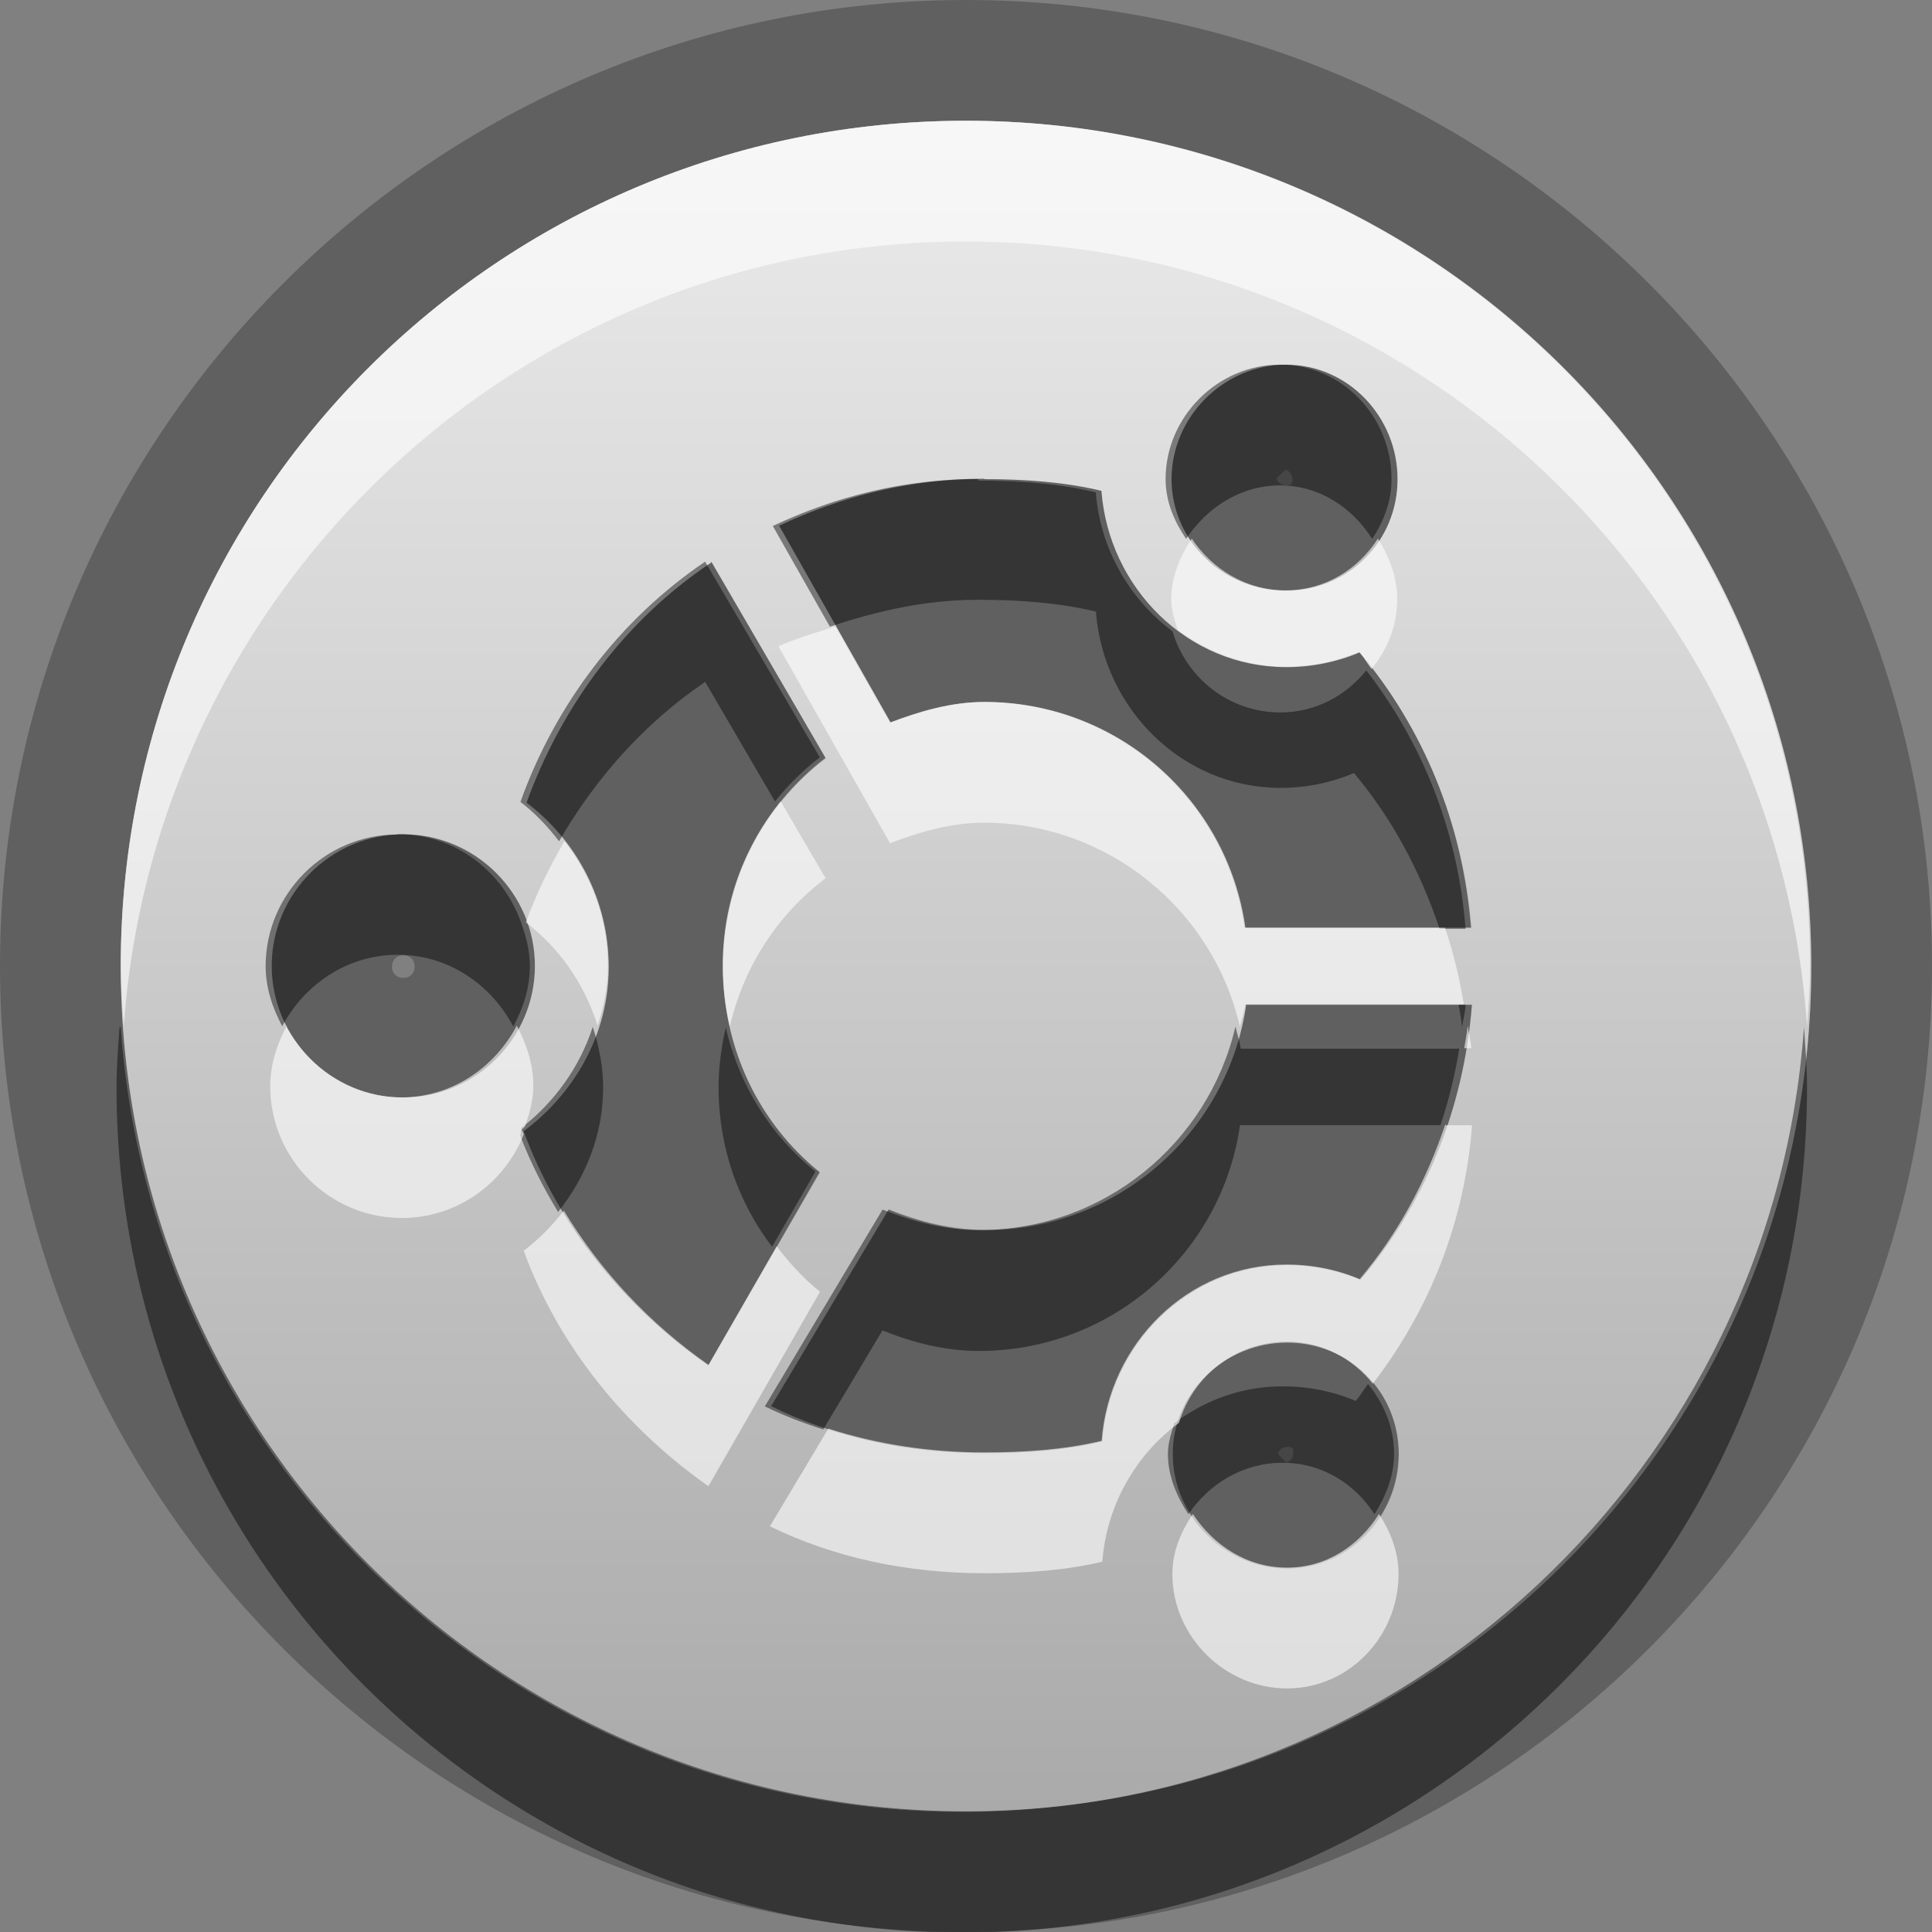 <?xml version="1.0" encoding="UTF-8"?>
<svg width="16" height="16" version="1.1" xmlns="http://www.w3.org/2000/svg">
 <rect width="100%" height="100%" fill="#808080" stroke="none"/>
 <defs>
  <linearGradient id="gr0" x1="8" x2="8" y1="1" y2="15" gradientUnits="userSpaceOnUse">
   <stop stop-color="#ebebeb" offset="0"/>
   <stop stop-color="#aaa" offset="1"/>
  </linearGradient>
 </defs>
 <path d="m8 0c-4.41 0-8 3.59-8 8s3.59 8 8 8 8-3.59 8-8-3.59-8-8-8zm0 1c3.87 0 7 3.13 7 7s-3.13 7-7 7-7-3.13-7-7 3.13-7 7-7zm2.65 2.02c-0.515 0-0.947 0.432-0.947 0.947s0.432 0.924 0.947 0.924 0.924-0.408 0.924-0.924-0.408-0.947-0.924-0.947zm0 0.871c0.013 0 0.053 0.032 0.053 0.076s-0.009 0.053-0.053 0.053c-0.044 0-0.076-0.04-0.076-0.053 0-0.013 0.064-0.076 0.076-0.076zm-2.5 0.076c-0.614 0-1.18 0.144-1.7 0.389l0.924 1.63c0.241-0.092 0.505-0.17 0.777-0.17 1.1 0 2.01 0.814 2.16 1.87h1.87c-0.067-0.869-0.395-1.66-0.924-2.29-0.186 0.079-0.393 0.123-0.607 0.123-0.819 0-1.47-0.656-1.53-1.46-0.305-0.074-0.644-0.098-0.973-0.098zm-2.26 0.684c-0.705 0.477-1.24 1.18-1.53 1.99 0.411 0.313 0.68 0.803 0.68 1.36 0 0.561-0.287 1.05-0.705 1.36 0.29 0.793 0.846 1.47 1.53 1.95l0.924-1.61c-0.497-0.399-0.803-1.01-0.803-1.7 0-0.706 0.33-1.33 0.852-1.73l-0.949-1.62zm-2.55 2.26c-0.601 0-1.09 0.492-1.09 1.09s0.492 1.09 1.09 1.09 1.09-0.492 1.09-1.09-0.492-1.09-1.09-1.09zm0 1c0.055 0 0.094 0.038 0.094 0.094 0 0.055-0.038 0.094-0.094 0.094-0.055 0-0.094-0.038-0.094-0.094 0-0.055 0.038-0.094 0.094-0.094zm6.98 0.41c-0.15 1.06-1.07 1.87-2.16 1.87-0.286 0-0.551-0.07-0.801-0.17l-0.975 1.63c0.536 0.262 1.14 0.389 1.78 0.389 0.328 0 0.667-0.022 0.973-0.096 0.061-0.803 0.713-1.46 1.53-1.46 0.215 0 0.421 0.042 0.607 0.121 0.529-0.63 0.857-1.41 0.924-2.28h-1.87zm0.34 2.79c-0.515 0-0.949 0.408-0.949 0.924 0 0.515 0.434 0.947 0.949 0.947s0.924-0.432 0.924-0.947c0-0.515-0.408-0.924-0.924-0.924zm0 0.871c0.044 0 0.051 0.009 0.051 0.053 0 0.044-0.038 0.076-0.051 0.076s-0.076-0.063-0.076-0.076 0.032-0.053 0.076-0.053z" opacity=".25"/>
 <path d="m8 1c-3.87 0-7 3.13-7 7s3.13 7 7 7 7-3.13 7-7-3.13-7-7-7zm2.65 2.02c0.515 0 0.924 0.433 0.924 0.948s-0.408 0.924-0.924 0.924-0.948-0.408-0.948-0.924 0.433-0.948 0.948-0.948zm-2.5 0.948c0.328 0 0.667 0.023 0.972 0.097 0.061 0.803 0.713 1.46 1.53 1.46 0.215 0 0.421-0.043 0.608-0.122 0.529 0.63 0.856 1.42 0.924 2.28h-1.87c-0.148-1.06-1.06-1.87-2.16-1.87-0.273 0-0.537 0.079-0.778 0.17l-0.924-1.63c0.522-0.245 1.09-0.389 1.7-0.389zm-2.26 0.681 0.948 1.63c-0.521 0.398-0.85 1.02-0.85 1.73 0 0.686 0.305 1.3 0.802 1.7l-0.924 1.6c-0.685-0.477-1.24-1.15-1.53-1.94 0.418-0.312 0.705-0.8 0.705-1.36 0-0.556-0.27-1.05-0.681-1.36 0.295-0.813 0.825-1.52 1.53-1.99zm-2.55 2.26c0.601 0 1.09 0.492 1.09 1.09 0 0.601-0.492 1.09-1.09 1.09-0.601 0-1.09-0.492-1.09-1.09 0-0.601 0.492-1.09 1.09-1.09zm6.98 1.41h1.87c-0.067 0.869-0.395 1.66-0.924 2.28-0.186-0.079-0.393-0.122-0.608-0.122-0.818 0-1.47 0.656-1.53 1.46-0.305 0.074-0.644 0.097-0.972 0.097-0.636 0-1.24-0.127-1.77-0.389l0.973-1.63c0.25 0.1 0.516 0.17 0.802 0.17 1.1 0 2.01-0.814 2.16-1.87zm0.34 2.8c0.515 0 0.924 0.408 0.924 0.924 0 0.515-0.408 0.948-0.924 0.948s-0.948-0.433-0.948-0.948 0.433-0.924 0.948-0.924z" fill="url(#gr0)"/>
 <path d="m10.6 3.02c-0.515 0-0.947 0.432-0.947 0.947 0 0.188 0.072 0.351 0.17 0.496 0.171-0.259 0.45-0.443 0.777-0.443 0.327 0 0.6 0.184 0.764 0.443 0.094-0.145 0.16-0.308 0.16-0.496 0-0.515-0.408-0.947-0.924-0.947zm-2.5 0.947c-0.614 0-1.18 0.144-1.7 0.389l0.473 0.834c0.389-0.13 0.792-0.223 1.23-0.223 0.328 0 0.667 0.024 0.973 0.098 0.061 0.803 0.713 1.46 1.53 1.46 0.215 0 0.421-0.044 0.607-0.123 0.316 0.376 0.549 0.813 0.709 1.29h0.215c-0.062-0.807-0.358-1.54-0.822-2.14-0.168 0.208-0.418 0.348-0.711 0.348-0.426 0-0.779-0.285-0.894-0.672-0.357-0.267-0.599-0.683-0.635-1.15-0.305-0.074-0.644-0.098-0.973-0.098zm-2.26 0.684c-0.705 0.477-1.24 1.18-1.53 1.99 0.122 0.093 0.227 0.205 0.32 0.326 0.302-0.524 0.709-0.98 1.21-1.32l0.578 0.99c0.109-0.135 0.233-0.259 0.371-0.365l-0.949-1.62zm-2.55 2.26c-0.601 0-1.09 0.492-1.09 1.09 0 0.182 0.057 0.346 0.137 0.498 0.184-0.347 0.539-0.592 0.957-0.592 0.419 0 0.773 0.246 0.957 0.594 0.081-0.152 0.137-0.317 0.137-0.5 0-0.127-0.032-0.246-0.072-0.359-0.15-0.425-0.547-0.734-1.02-0.734zm8.79 1.41c0.01 0.061 0.022 0.122 0.029 0.184 0.008-0.062 0.025-0.121 0.029-0.184h-0.059zm-7.17 0.18c-0.108 0.336-0.317 0.625-0.59 0.838-0.007 0.021-0.004 0.044-0.012 0.065 0.084 0.222 0.192 0.432 0.314 0.633 0.227-0.286 0.373-0.639 0.373-1.03 0-0.177-0.035-0.343-0.086-0.504zm-3.92 0.004c-0.012 0.166-0.025 0.331-0.025 0.5 0 3.87 3.13 7 7 7s7-3.13 7-7c0-0.169-0.014-0.334-0.025-0.5-0.258 3.63-3.28 6.5-6.97 6.5s-6.72-2.87-6.97-6.5zm9.24 0.002c-0.226 0.963-1.09 1.68-2.12 1.68-0.286 0-0.551-0.07-0.801-0.17l-0.975 1.63c0.155 0.076 0.318 0.138 0.484 0.191l0.49-0.82c0.25 0.1 0.515 0.17 0.801 0.17 1.1 0 2.01-0.813 2.16-1.87h1.66c0.069-0.204 0.12-0.415 0.156-0.633h-1.81c-0.009-0.063-0.029-0.121-0.043-0.182zm-4.22 0.004c-0.036 0.159-0.059 0.324-0.059 0.494 0 0.498 0.165 0.956 0.443 1.32l0.359-0.623c-0.371-0.298-0.634-0.716-0.744-1.2zm5.32 2.95c-0.035 0.046-0.064 0.096-0.102 0.141-0.186-0.079-0.393-0.121-0.607-0.121-0.338 0-0.645 0.116-0.896 0.305-0.024 0.081-0.053 0.163-0.053 0.252 0 0.187 0.072 0.353 0.17 0.502 0.171-0.252 0.452-0.426 0.779-0.426 0.328 0 0.598 0.173 0.762 0.426 0.093-0.149 0.162-0.314 0.162-0.502 0-0.222-0.087-0.418-0.215-0.576z" opacity=".45"/>
 <path d="m8 1c-3.87 0-7 3.13-7 7 0 0.169 0.014 0.334 0.025 0.5 0.258-3.63 3.28-6.5 6.97-6.5s6.72 2.87 6.97 6.5c0.012-0.166 0.025-0.331 0.025-0.5 0-3.87-3.13-7-7-7zm1.87 3.46c-0.098 0.149-0.17 0.316-0.17 0.504 0 0.09 0.028 0.17 0.053 0.252 0.251 0.188 0.558 0.305 0.896 0.305 0.215 0 0.421-0.044 0.607-0.123 0.038 0.045 0.066 0.096 0.102 0.143 0.128-0.158 0.213-0.354 0.213-0.576 0-0.188-0.066-0.355-0.16-0.504-0.164 0.253-0.436 0.428-0.764 0.428-0.328 0-0.606-0.175-0.777-0.428zm-2.95 0.727c-0.159 0.053-0.322 0.095-0.473 0.166l0.924 1.63c0.241-0.092 0.505-0.17 0.777-0.17 1.03 0 1.9 0.724 2.12 1.69 0.015-0.062 0.036-0.122 0.045-0.186h1.81c-0.036-0.218-0.087-0.429-0.156-0.633h-1.66c-0.148-1.06-1.06-1.87-2.16-1.87-0.273 0-0.537 0.078-0.777 0.17l-0.451-0.795zm-0.455 1.45c-0.301 0.372-0.48 0.843-0.48 1.36 0 0.174 0.021 0.344 0.059 0.506 0.114-0.499 0.398-0.931 0.793-1.23l-0.371-0.635zm-1.79 0.328c-0.124 0.215-0.235 0.438-0.32 0.674 0.28 0.213 0.486 0.512 0.594 0.855 0.051-0.157 0.086-0.322 0.086-0.496 0-0.391-0.138-0.746-0.359-1.03zm-2.3 1.53c-0.081 0.152-0.137 0.319-0.137 0.502 0 0.601 0.492 1.09 1.09 1.09 0.46 0 0.853-0.291 1.01-0.695-0.005-0.013-0.013-0.024-0.018-0.037 0.011-0.008 0.019-0.019 0.029-0.027 0.035-0.107 0.068-0.215 0.068-0.334 0-0.182-0.057-0.348-0.137-0.5-0.184 0.347-0.539 0.594-0.957 0.594-0.419 0-0.773-0.248-0.957-0.596zm9.78 0.002c-0.007 0.062-0.019 0.123-0.029 0.184h0.059c-0.005-0.063-0.022-0.122-0.029-0.184zm-0.186 0.816c-0.16 0.472-0.393 0.907-0.709 1.28-0.186-0.079-0.393-0.121-0.607-0.121-0.818 0-1.47 0.656-1.53 1.46-0.305 0.074-0.644 0.096-0.973 0.096-0.451 0-0.885-0.067-1.29-0.197l-0.484 0.809c0.536 0.262 1.14 0.389 1.78 0.389 0.328 0 0.667-0.022 0.973-0.096 0.036-0.471 0.278-0.887 0.635-1.15 0.115-0.388 0.47-0.672 0.896-0.672 0.293 0 0.541 0.139 0.709 0.348 0.465-0.605 0.76-1.33 0.822-2.14h-0.215zm-7.3 0.715c-0.098 0.123-0.207 0.236-0.332 0.33 0.29 0.793 0.846 1.47 1.53 1.95l0.924-1.61c-0.136-0.11-0.254-0.238-0.359-0.377l-0.564 0.982c-0.481-0.335-0.893-0.772-1.2-1.28zm5.21 2.51c-0.098 0.145-0.17 0.31-0.17 0.498 0 0.515 0.434 0.947 0.949 0.947s0.924-0.432 0.924-0.947c0-0.188-0.068-0.353-0.162-0.498-0.164 0.26-0.434 0.445-0.762 0.445s-0.608-0.185-0.779-0.445z" fill="#fff" opacity=".6"/>
</svg>

